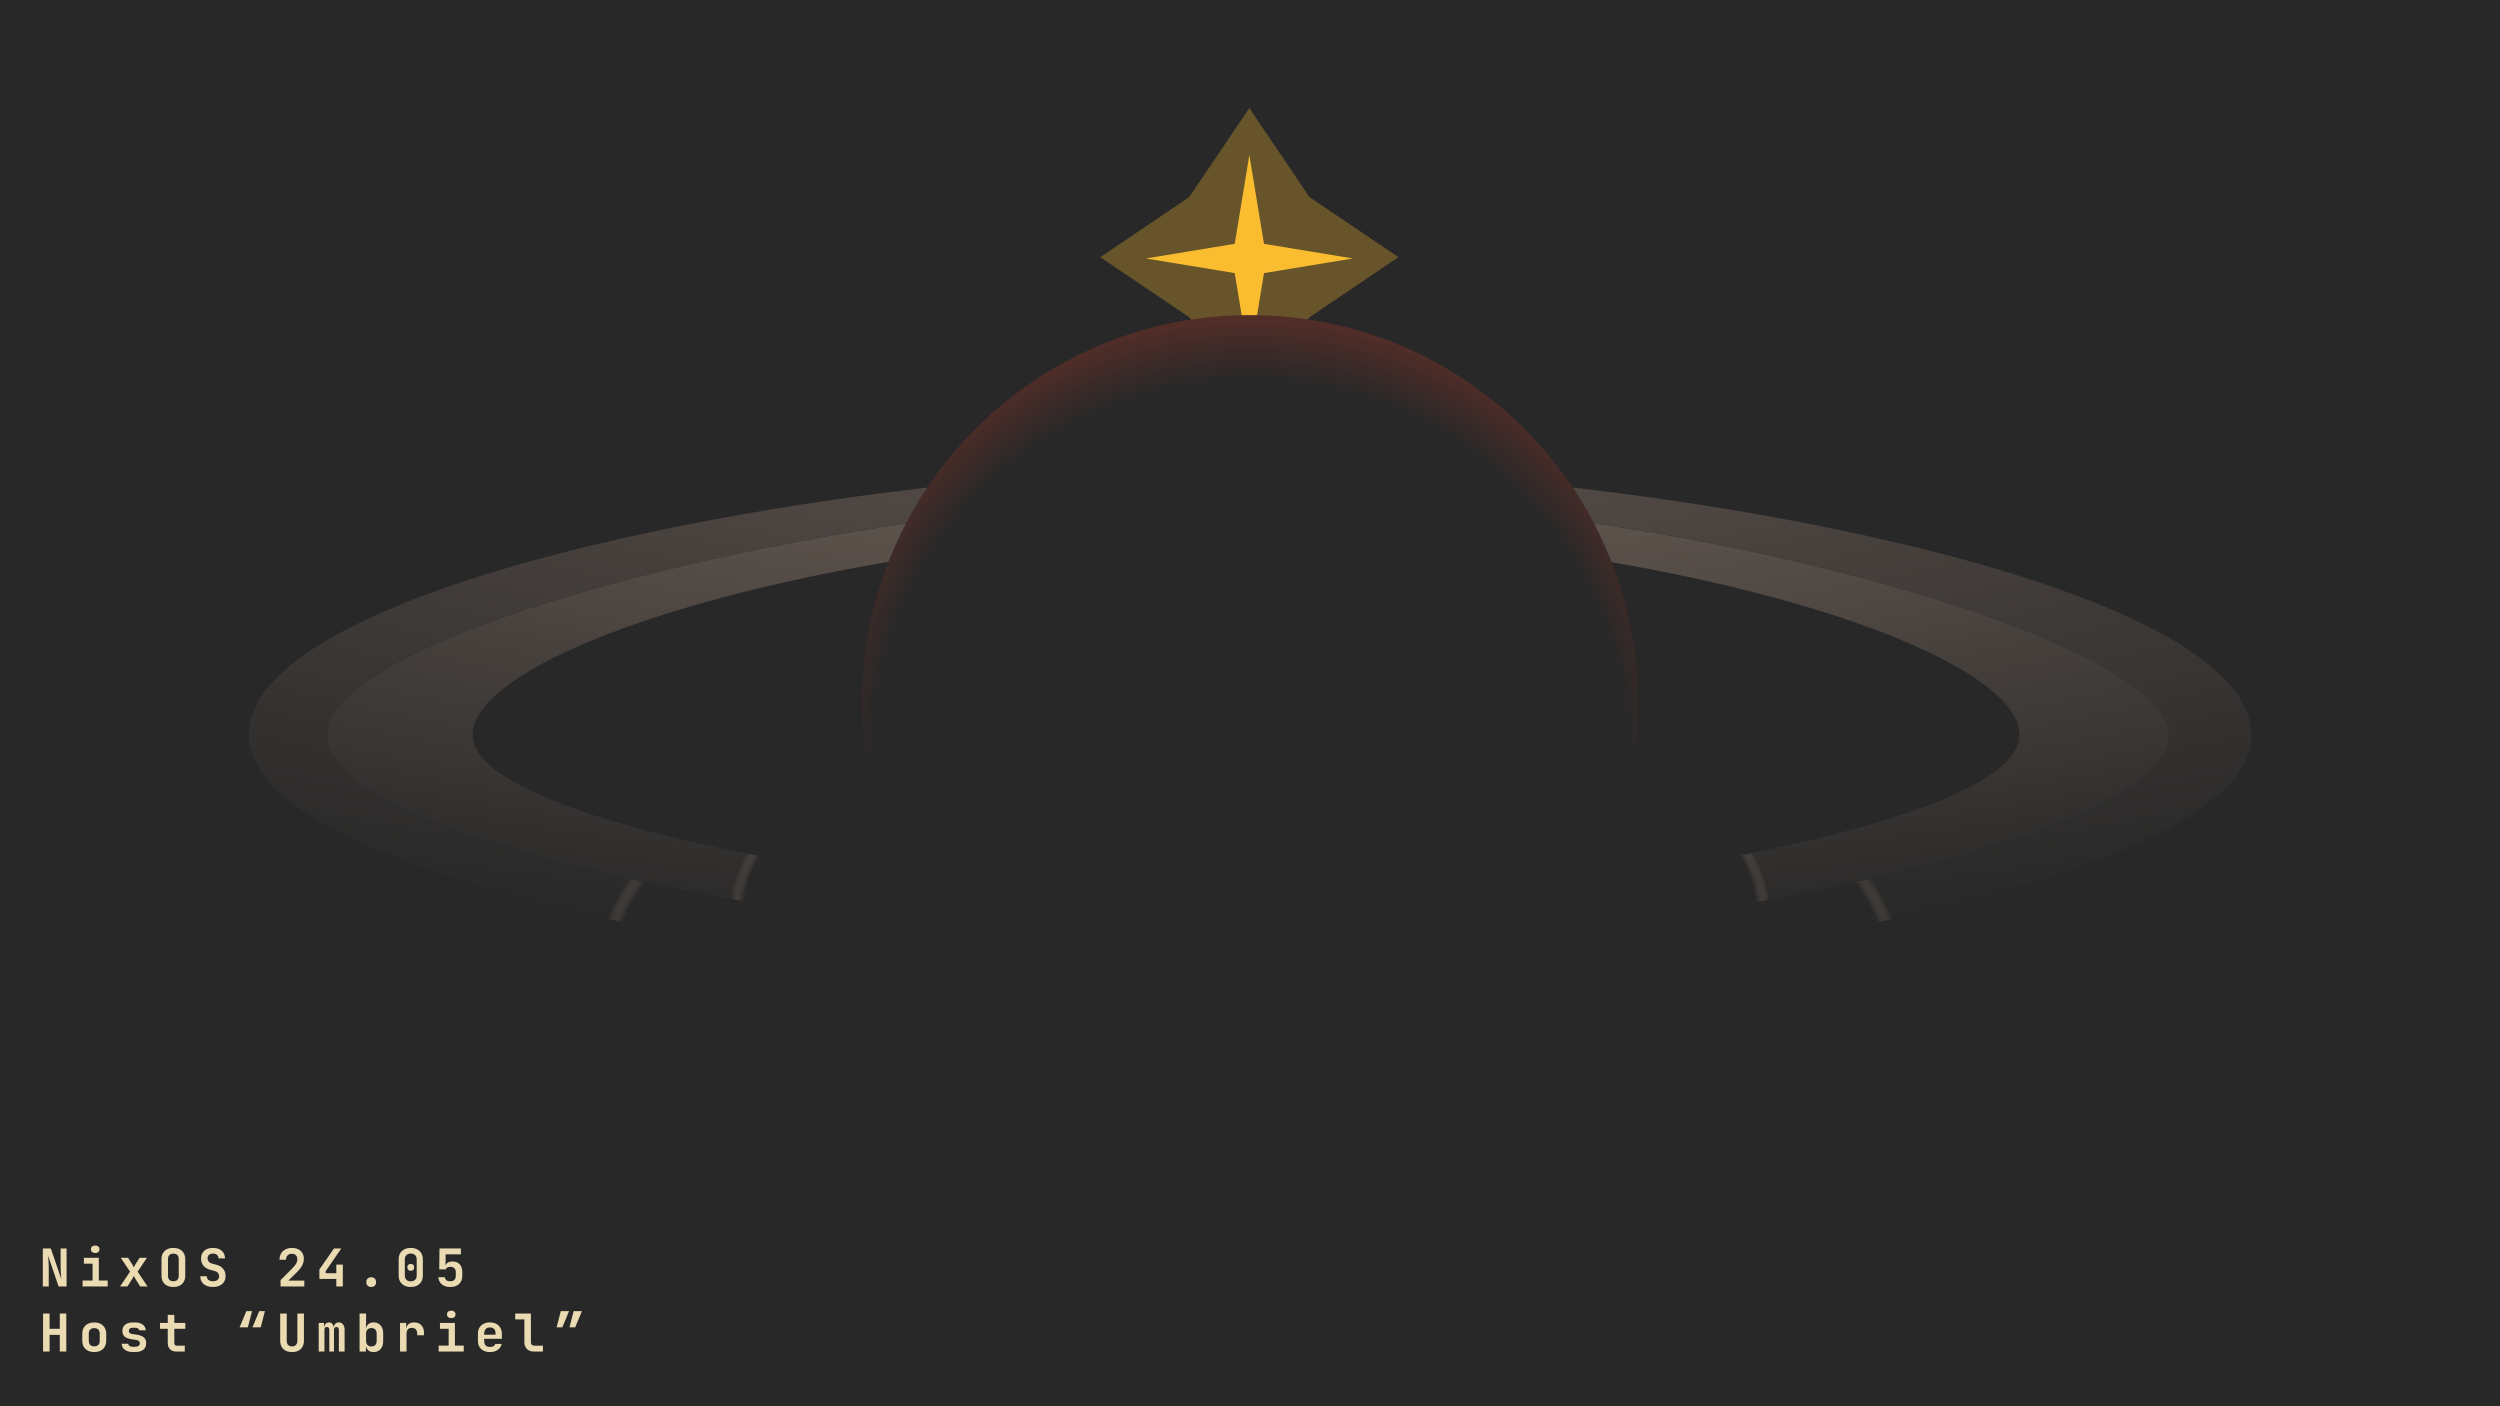 <svg width="1920" height="1080" viewBox="0 0 1920 1080" fill="none" xmlns="http://www.w3.org/2000/svg">
<rect x="0" y="0" width="1920" height="1080" fill="#808080" stroke="none"/>
<g clip-path="url(#clip0_317_238)">
<rect width="1920" height="1080" fill="white"/>
<rect width="1920" height="1080" fill="#282828"/>
<path d="M33.08 1038V1008.8H38.08V1020.52H45.92V1008.8H50.92V1038H45.92V1025.16H38.08V1038H33.08ZM72.384 1038.36C70.518 1038.36 68.891 1038.01 67.504 1037.32C66.144 1036.6 65.078 1035.6 64.304 1034.32C63.558 1033.01 63.184 1031.48 63.184 1029.72V1024.28C63.184 1022.52 63.558 1021 64.304 1019.72C65.078 1018.41 66.144 1017.41 67.504 1016.72C68.891 1016 70.518 1015.64 72.384 1015.64C74.278 1015.64 75.904 1016 77.264 1016.72C78.624 1017.41 79.678 1018.41 80.424 1019.72C81.198 1021 81.584 1022.51 81.584 1024.24V1029.72C81.584 1031.48 81.198 1033.01 80.424 1034.32C79.678 1035.6 78.624 1036.6 77.264 1037.32C75.904 1038.01 74.278 1038.36 72.384 1038.36ZM72.384 1034C73.718 1034 74.744 1033.64 75.464 1032.92C76.211 1032.17 76.584 1031.11 76.584 1029.72V1024.28C76.584 1022.87 76.211 1021.8 75.464 1021.08C74.744 1020.36 73.718 1020 72.384 1020C71.078 1020 70.051 1020.36 69.304 1021.08C68.558 1021.8 68.184 1022.87 68.184 1024.28V1029.72C68.184 1031.11 68.558 1032.17 69.304 1032.92C70.051 1033.64 71.078 1034 72.384 1034ZM101.929 1038.36C100.249 1038.36 98.782 1038.09 97.529 1037.56C96.275 1037.03 95.289 1036.29 94.569 1035.36C93.875 1034.4 93.502 1033.28 93.449 1032H98.449C98.502 1032.69 98.835 1033.25 99.449 1033.68C100.089 1034.11 100.915 1034.32 101.929 1034.32H103.689C104.915 1034.32 105.835 1034.08 106.449 1033.6C107.062 1033.12 107.369 1032.47 107.369 1031.64C107.369 1030.87 107.089 1030.27 106.529 1029.84C105.995 1029.39 105.155 1029.09 104.009 1028.96L101.289 1028.56C98.782 1028.21 96.942 1027.55 95.769 1026.56C94.595 1025.57 94.009 1024.09 94.009 1022.12C94.009 1020.07 94.702 1018.48 96.089 1017.36C97.475 1016.21 99.515 1015.64 102.209 1015.64H103.729C106.182 1015.64 108.142 1016.19 109.609 1017.28C111.075 1018.37 111.862 1019.84 111.969 1021.68H106.969C106.889 1021.09 106.555 1020.61 105.969 1020.24C105.409 1019.87 104.662 1019.68 103.729 1019.68H102.209C101.062 1019.68 100.222 1019.89 99.689 1020.32C99.182 1020.72 98.929 1021.32 98.929 1022.12C98.929 1022.87 99.155 1023.43 99.609 1023.8C100.062 1024.15 100.795 1024.4 101.809 1024.56L104.649 1024.96C107.262 1025.33 109.182 1026.04 110.409 1027.08C111.662 1028.09 112.289 1029.6 112.289 1031.6C112.289 1033.73 111.555 1035.4 110.089 1036.6C108.649 1037.77 106.515 1038.36 103.689 1038.36H101.929ZM135.553 1038C133.446 1038 131.793 1037.41 130.593 1036.24C129.42 1035.07 128.833 1033.45 128.833 1031.4V1020.52H122.873V1016H128.833V1009.8H133.873V1016H142.313V1020.52H133.873V1031.4C133.873 1032.79 134.553 1033.48 135.913 1033.48H141.913V1038H135.553ZM193.882 1019.4L199.082 1006.96H203.442L200.242 1019.4H193.882ZM184.002 1019.4L189.202 1006.96H193.562L190.362 1019.4H184.002ZM224.306 1038.4C221.453 1038.4 219.213 1037.63 217.586 1036.08C215.986 1034.51 215.186 1032.37 215.186 1029.68V1008.8H220.226V1029.64C220.226 1031.03 220.573 1032.11 221.266 1032.88C221.96 1033.65 222.973 1034.04 224.306 1034.04C225.613 1034.04 226.613 1033.65 227.306 1032.88C228.026 1032.11 228.386 1031.03 228.386 1029.64V1008.8H233.426V1029.68C233.426 1032.37 232.626 1034.51 231.026 1036.08C229.426 1037.63 227.186 1038.4 224.306 1038.4ZM244.771 1038V1016H248.851V1018.96H249.691L249.011 1019.68C249.011 1018.45 249.357 1017.47 250.051 1016.72C250.744 1015.97 251.637 1015.6 252.731 1015.6C253.904 1015.6 254.811 1016.08 255.451 1017.04C256.117 1018 256.451 1019.29 256.451 1020.92L255.571 1018.96H256.931L256.411 1019.68C256.411 1018.45 256.757 1017.47 257.451 1016.72C258.144 1015.97 259.064 1015.6 260.211 1015.6C261.571 1015.6 262.651 1016.11 263.451 1017.12C264.251 1018.13 264.651 1019.51 264.651 1021.24V1038H260.251V1021.44C260.251 1020.72 260.091 1020.16 259.771 1019.76C259.451 1019.33 258.984 1019.12 258.371 1019.12C257.784 1019.12 257.317 1019.32 256.971 1019.72C256.651 1020.12 256.491 1020.69 256.491 1021.44V1038H252.891V1021.44C252.891 1020.69 252.731 1020.12 252.411 1019.72C252.091 1019.32 251.624 1019.12 251.011 1019.12C250.397 1019.12 249.931 1019.32 249.611 1019.72C249.317 1020.12 249.171 1020.69 249.171 1021.44V1038H244.771ZM286.955 1038.4C285.142 1038.4 283.702 1037.89 282.635 1036.88C281.568 1035.84 281.035 1034.43 281.035 1032.64L282.155 1033.8H281.035V1038H276.155V1008.8H281.155V1014.96L280.995 1020.2H282.155L281.035 1021.36C281.035 1019.57 281.568 1018.17 282.635 1017.16C283.702 1016.12 285.142 1015.6 286.955 1015.6C289.168 1015.6 290.942 1016.36 292.275 1017.88C293.608 1019.4 294.275 1021.45 294.275 1024.04V1030C294.275 1032.56 293.608 1034.6 292.275 1036.12C290.942 1037.64 289.168 1038.4 286.955 1038.4ZM285.195 1034.08C286.475 1034.08 287.475 1033.71 288.195 1032.96C288.915 1032.21 289.275 1031.15 289.275 1029.76V1024.24C289.275 1022.85 288.915 1021.79 288.195 1021.04C287.475 1020.29 286.475 1019.92 285.195 1019.92C283.942 1019.92 282.955 1020.31 282.235 1021.08C281.515 1021.83 281.155 1022.88 281.155 1024.24V1029.76C281.155 1031.12 281.515 1032.19 282.235 1032.96C282.955 1033.71 283.942 1034.08 285.195 1034.08ZM307.219 1038V1016H311.939V1020.2H313.179L311.699 1022.76C311.699 1020.39 312.233 1018.6 313.299 1017.4C314.366 1016.2 315.939 1015.6 318.019 1015.6C320.393 1015.6 322.259 1016.33 323.619 1017.8C324.979 1019.27 325.659 1021.29 325.659 1023.88V1025.48H320.419V1024.24C320.419 1022.83 320.046 1021.73 319.299 1020.96C318.579 1020.19 317.579 1019.8 316.299 1019.8C314.993 1019.8 313.979 1020.19 313.259 1020.96C312.566 1021.73 312.219 1022.83 312.219 1024.24V1038H307.219ZM336.884 1038V1033.44H344.564V1020.52H337.884V1016H349.364V1033.44H356.164V1038H336.884ZM346.564 1012.32C345.55 1012.32 344.75 1012.07 344.164 1011.56C343.577 1011.03 343.284 1010.32 343.284 1009.44C343.284 1008.56 343.577 1007.87 344.164 1007.36C344.75 1006.83 345.55 1006.56 346.564 1006.56C347.577 1006.56 348.377 1006.83 348.964 1007.36C349.55 1007.87 349.844 1008.56 349.844 1009.44C349.844 1010.32 349.55 1011.03 348.964 1011.56C348.377 1012.07 347.577 1012.32 346.564 1012.32ZM376.268 1038.4C374.401 1038.4 372.775 1038.04 371.388 1037.32C370.001 1036.6 368.921 1035.6 368.148 1034.32C367.401 1033.01 367.028 1031.49 367.028 1029.76V1024.24C367.028 1022.51 367.401 1021 368.148 1019.72C368.921 1018.41 370.001 1017.4 371.388 1016.68C372.775 1015.96 374.401 1015.6 376.268 1015.6C378.108 1015.6 379.708 1015.96 381.068 1016.68C382.455 1017.4 383.521 1018.41 384.268 1019.72C385.041 1021 385.428 1022.51 385.428 1024.24V1028.2H371.868V1029.76C371.868 1031.31 372.241 1032.48 372.988 1033.28C373.735 1034.05 374.841 1034.44 376.308 1034.44C377.428 1034.44 378.335 1034.25 379.028 1033.88C379.721 1033.48 380.161 1032.91 380.348 1032.16H385.268C384.895 1034.05 383.881 1035.57 382.228 1036.72C380.601 1037.84 378.615 1038.4 376.268 1038.4ZM380.588 1025.4V1024.2C380.588 1022.68 380.228 1021.52 379.508 1020.72C378.788 1019.89 377.708 1019.48 376.268 1019.48C374.828 1019.48 373.735 1019.89 372.988 1020.72C372.241 1021.55 371.868 1022.72 371.868 1024.24V1025.08L380.948 1025L380.588 1025.4ZM409.972 1038C408.532 1038 407.266 1037.71 406.172 1037.12C405.106 1036.53 404.266 1035.71 403.652 1034.64C403.039 1033.55 402.732 1032.29 402.732 1030.88V1013.32H395.692V1008.8H407.732V1030.88C407.732 1031.68 407.959 1032.32 408.412 1032.8C408.892 1033.25 409.532 1033.48 410.332 1033.48H416.972V1038H409.972ZM437.357 1019.4L440.557 1006.96H446.917L441.717 1019.4H437.357ZM427.477 1019.4L430.677 1006.96H437.037L431.837 1019.4H427.477Z" fill="#EBDBB2"/>
<path d="M32.88 987.998V958.798H38.999L47.12 982.398C47.039 981.545 46.946 980.545 46.84 979.398C46.76 978.225 46.693 977.038 46.639 975.838C46.586 974.611 46.559 973.545 46.559 972.638V958.798H51.12V987.998H44.999L36.959 964.398C37.013 965.171 37.08 966.105 37.16 967.198C37.239 968.291 37.306 969.411 37.359 970.558C37.413 971.705 37.44 972.758 37.44 973.718V987.998H32.88ZM63.424 987.998V983.438H71.104V970.518H64.424V965.998H75.904V983.438H82.704V987.998H63.424ZM73.104 962.318C72.091 962.318 71.291 962.065 70.704 961.558C70.117 961.025 69.824 960.318 69.824 959.438C69.824 958.558 70.117 957.865 70.704 957.358C71.291 956.825 72.091 956.558 73.104 956.558C74.117 956.558 74.917 956.825 75.504 957.358C76.091 957.865 76.384 958.558 76.384 959.438C76.384 960.318 76.091 961.025 75.504 961.558C74.917 962.065 74.117 962.318 73.104 962.318ZM92.208 987.998L99.888 976.638L92.728 965.998H98.368L101.768 971.398C101.982 971.718 102.168 972.078 102.328 972.478C102.515 972.878 102.662 973.198 102.768 973.438C102.875 973.198 103.022 972.878 103.208 972.478C103.395 972.078 103.582 971.718 103.768 971.398L107.208 965.998H112.848L105.688 976.638L113.328 987.998H107.648L103.848 981.958C103.635 981.611 103.435 981.238 103.248 980.838C103.062 980.438 102.902 980.118 102.768 979.878C102.662 980.118 102.515 980.438 102.328 980.838C102.142 981.238 101.942 981.611 101.728 981.958L97.848 987.998H92.208ZM133.153 988.398C131.286 988.398 129.659 988.051 128.273 987.358C126.913 986.638 125.859 985.638 125.113 984.358C124.393 983.051 124.033 981.518 124.033 979.758V967.038C124.033 965.278 124.393 963.758 125.113 962.478C125.859 961.171 126.913 960.171 128.273 959.478C129.659 958.758 131.286 958.398 133.153 958.398C135.046 958.398 136.673 958.758 138.033 959.478C139.393 960.171 140.433 961.171 141.153 962.478C141.899 963.758 142.273 965.265 142.273 966.998V979.758C142.273 981.518 141.899 983.051 141.153 984.358C140.433 985.638 139.393 986.638 138.033 987.358C136.673 988.051 135.046 988.398 133.153 988.398ZM133.153 983.998C134.513 983.998 135.539 983.638 136.233 982.918C136.926 982.171 137.273 981.118 137.273 979.758V967.038C137.273 965.651 136.926 964.598 136.233 963.878C135.539 963.158 134.513 962.798 133.153 962.798C131.793 962.798 130.766 963.158 130.073 963.878C129.379 964.598 129.033 965.651 129.033 967.038V979.758C129.033 981.118 129.379 982.171 130.073 982.918C130.793 983.638 131.819 983.998 133.153 983.998ZM163.617 988.398C161.617 988.398 159.884 988.065 158.417 987.398C156.95 986.731 155.817 985.785 155.017 984.558C154.244 983.305 153.844 981.838 153.817 980.158H158.817C158.817 981.358 159.244 982.305 160.097 982.998C160.977 983.665 162.164 983.998 163.657 983.998C165.097 983.998 166.217 983.665 167.017 982.998C167.844 982.331 168.257 981.411 168.257 980.238C168.257 979.251 167.964 978.398 167.377 977.678C166.817 976.931 166.004 976.425 164.937 976.158L161.577 975.238C159.284 974.651 157.51 973.598 156.257 972.078C155.03 970.558 154.417 968.718 154.417 966.558C154.417 964.905 154.79 963.465 155.537 962.238C156.284 961.011 157.337 960.065 158.697 959.398C160.084 958.731 161.71 958.398 163.577 958.398C166.404 958.398 168.644 959.131 170.297 960.598C171.95 962.038 172.79 963.985 172.817 966.438H167.817C167.817 965.291 167.444 964.398 166.697 963.758C165.95 963.091 164.897 962.758 163.537 962.758C162.23 962.758 161.217 963.065 160.497 963.678C159.777 964.291 159.417 965.158 159.417 966.278C159.417 967.291 159.684 968.158 160.217 968.878C160.777 969.571 161.577 970.065 162.617 970.358L166.097 971.318C168.417 971.905 170.19 972.958 171.417 974.478C172.644 975.971 173.257 977.825 173.257 980.038C173.257 981.691 172.857 983.158 172.057 984.438C171.257 985.691 170.137 986.665 168.697 987.358C167.257 988.051 165.564 988.398 163.617 988.398ZM215.466 987.998V983.158L224.586 973.998C225.866 972.691 226.812 971.518 227.426 970.478C228.039 969.411 228.346 968.318 228.346 967.198C228.346 965.838 227.972 964.785 227.226 964.038C226.479 963.265 225.466 962.878 224.186 962.878C222.772 962.878 221.666 963.291 220.866 964.118C220.066 964.918 219.666 966.038 219.666 967.478H214.666C214.692 965.611 215.092 964.011 215.866 962.678C216.666 961.318 217.786 960.265 219.226 959.518C220.666 958.771 222.346 958.398 224.266 958.398C226.106 958.398 227.706 958.745 229.066 959.438C230.426 960.131 231.479 961.105 232.226 962.358C232.972 963.611 233.346 965.105 233.346 966.838C233.346 968.625 232.879 970.371 231.946 972.078C231.039 973.758 229.572 975.571 227.546 977.518L221.466 983.478H233.706V987.998H215.466ZM258.29 987.998V982.198H245.29V974.958L256.53 958.798H262.13L250.09 976.278V977.798H258.29V971.198H263.29V987.998H258.29ZM285.075 988.398C283.928 988.398 283.008 988.065 282.315 987.398C281.648 986.731 281.315 985.825 281.315 984.678C281.315 983.531 281.648 982.625 282.315 981.958C283.008 981.265 283.928 980.918 285.075 980.918C286.221 980.918 287.128 981.265 287.795 981.958C288.488 982.625 288.835 983.531 288.835 984.678C288.835 985.825 288.488 986.731 287.795 987.398C287.128 988.065 286.221 988.398 285.075 988.398ZM315.459 988.398C313.566 988.398 311.926 988.038 310.539 987.318C309.152 986.598 308.072 985.585 307.299 984.278C306.552 982.971 306.179 981.438 306.179 979.678V967.118C306.179 965.358 306.552 963.825 307.299 962.518C308.072 961.211 309.152 960.198 310.539 959.478C311.926 958.758 313.566 958.398 315.459 958.398C317.379 958.398 319.019 958.758 320.379 959.478C321.766 960.198 322.832 961.211 323.579 962.518C324.352 963.825 324.739 965.358 324.739 967.118V979.678C324.739 981.438 324.352 982.971 323.579 984.278C322.832 985.585 321.766 986.598 320.379 987.318C318.992 988.038 317.352 988.398 315.459 988.398ZM315.459 984.078C316.846 984.078 317.952 983.678 318.779 982.878C319.606 982.078 320.019 981.011 320.019 979.678V967.118C320.019 965.785 319.606 964.718 318.779 963.918C317.952 963.118 316.846 962.718 315.459 962.718C314.072 962.718 312.966 963.118 312.139 963.918C311.312 964.718 310.899 965.785 310.899 967.118V979.678C310.899 981.011 311.312 982.078 312.139 982.878C312.966 983.678 314.072 984.078 315.459 984.078ZM315.459 975.998C314.686 975.998 314.046 975.745 313.539 975.238C313.059 974.731 312.819 974.078 312.819 973.278C312.819 972.478 313.059 971.838 313.539 971.358C314.019 970.878 314.659 970.638 315.459 970.638C316.259 970.638 316.899 970.878 317.379 971.358C317.859 971.838 318.099 972.478 318.099 973.278C318.099 974.078 317.859 974.731 317.379 975.238C316.899 975.745 316.259 975.998 315.459 975.998ZM345.803 988.398C343.11 988.398 340.95 987.731 339.323 986.398C337.697 985.038 336.803 983.198 336.643 980.878H341.643C341.75 981.891 342.15 982.678 342.843 983.238C343.563 983.771 344.55 984.038 345.803 984.038C347.19 984.038 348.243 983.678 348.963 982.958C349.683 982.211 350.043 981.185 350.043 979.878V977.038C350.043 975.705 349.683 974.691 348.963 973.998C348.243 973.278 347.19 972.918 345.803 972.918C344.95 972.918 344.217 973.091 343.603 973.438C342.99 973.785 342.523 974.265 342.203 974.878H337.323L337.523 958.798H353.963V963.318H342.243L342.163 971.798H343.323L342.123 972.798C342.123 971.571 342.603 970.611 343.563 969.918C344.55 969.198 345.87 968.838 347.523 968.838C349.897 968.811 351.737 969.531 353.043 970.998C354.377 972.438 355.043 974.451 355.043 977.038V979.878C355.043 982.518 354.217 984.598 352.563 986.118C350.937 987.638 348.683 988.398 345.803 988.398Z" fill="#EBDBB2"/>
<path d="M959.5 83L1005.65 151.351L1074 197.5L1005.65 243.649L959.5 312L913.351 243.649L845 197.5L913.351 151.351L959.5 83Z" fill="#FABD2F" fill-opacity="0.3"/>
<path d="M959.5 119L970.743 187.257L1039 198.5L970.743 209.743L959.5 278L948.257 209.743L880 198.5L948.257 187.257L959.5 119Z" fill="#FABD2F"/>
<path d="M662 540C662 704.581 795.419 838 960 838C1043.87 838 1119.65 803.352 1173.8 747.588C1215.53 704.617 1244.42 649.107 1254.27 587.25C1256.73 571.861 1258 556.079 1258 540C1258 495.454 1248.23 453.191 1230.71 415.238C1183.49 312.97 1080.03 242 960 242C795.419 242 662 375.419 662 540Z" fill="url(#paint0_radial_317_238)"/>
<path d="M960 694C723 694 363 634 363 564.567C363 517.446 500.711 462.172 682.363 431.514C686.31 421.42 690.792 411.594 695.774 402.07C695.656 402.087 695.539 402.104 695.422 402.122C470.48 435.409 251 504.257 251 564.567C251 647.862 656.973 725.548 960 730C1260.49 730 1666 645.391 1666 564.568C1666 509.962 1458.97 436.642 1224.16 401.881C1226.45 406.27 1228.63 410.724 1230.71 415.238C1233.21 420.667 1235.56 426.183 1237.74 431.782C1416.83 462.494 1551 517.584 1551 564.568C1551 634.001 1197 694 960 694Z" fill="url(#paint1_radial_317_238)"/>
<path d="M960 694C723 694 363 634 363 564.567C363 517.446 500.711 462.172 682.363 431.514C686.31 421.42 690.792 411.594 695.774 402.07C695.656 402.087 695.539 402.104 695.422 402.122C470.48 435.409 251 504.257 251 564.567C251 647.862 656.973 725.548 960 730C1260.49 730 1666 645.391 1666 564.568C1666 509.962 1458.97 436.642 1224.16 401.881C1226.45 406.27 1228.63 410.724 1230.71 415.238C1233.21 420.667 1235.56 426.183 1237.74 431.782C1416.83 462.494 1551 517.584 1551 564.568C1551 634.001 1197 694 960 694Z" fill="url(#paint2_diamond_317_238)"/>
<path d="M191 564.568C191 684.873 695.84 761 960 761C1224.16 761 1729 684.844 1729 564.54C1729 474.549 1465.46 404.181 1207.92 374.433C1213.8 383.258 1219.23 392.419 1224.16 401.881C1458.97 436.642 1666 509.962 1666 564.568C1666 645.391 1260.49 730 960 730C656.973 725.548 251 647.862 251 564.567C251 504.257 470.48 435.409 695.422 402.122C695.539 402.104 695.656 402.087 695.774 402.07C700.759 392.54 706.244 383.313 712.195 374.424C454.619 404.173 191 474.564 191 564.568Z" fill="url(#paint3_radial_317_238)"/>
<path d="M191 564.568C191 684.873 695.84 761 960 761C1224.16 761 1729 684.844 1729 564.54C1729 474.549 1465.46 404.181 1207.92 374.433C1213.8 383.258 1219.23 392.419 1224.16 401.881C1458.97 436.642 1666 509.962 1666 564.568C1666 645.391 1260.49 730 960 730C656.973 725.548 251 647.862 251 564.567C251 504.257 470.48 435.409 695.422 402.122C695.539 402.104 695.656 402.087 695.774 402.07C700.759 392.54 706.244 383.313 712.195 374.424C454.619 404.173 191 474.564 191 564.568Z" fill="url(#paint4_diamond_317_238)"/>
</g>
<defs>
<radialGradient id="paint0_radial_317_238" cx="0" cy="0" r="1" gradientUnits="userSpaceOnUse" gradientTransform="translate(960 582.5) rotate(-90) scale(501)">
<stop offset="0.576" stop-color="#282828"/>
<stop offset="0.846" stop-color="#9D3629"/>
</radialGradient>
<radialGradient id="paint1_radial_317_238" cx="0" cy="0" r="1" gradientUnits="userSpaceOnUse" gradientTransform="translate(960 207) rotate(90) scale(756.5 2241.81)">
<stop stop-color="#806F64"/>
<stop offset="0.697" stop-color="#282828"/>
</radialGradient>
<radialGradient id="paint2_diamond_317_238" cx="0" cy="0" r="1" gradientUnits="userSpaceOnUse" gradientTransform="translate(960 700) rotate(90) scale(263 601.706)">
<stop offset="0.649" stop-color="#282828"/>
<stop offset="0.667" stop-color="#806F64" stop-opacity="0"/>
</radialGradient>
<radialGradient id="paint3_radial_317_238" cx="0" cy="0" r="1" gradientUnits="userSpaceOnUse" gradientTransform="translate(960 207) rotate(90) scale(756.5 2241.81)">
<stop stop-color="#655952"/>
<stop offset="0.697" stop-color="#282828"/>
</radialGradient>
<radialGradient id="paint4_diamond_317_238" cx="0" cy="0" r="1" gradientUnits="userSpaceOnUse" gradientTransform="translate(960 742) rotate(90) scale(327 748.129)">
<stop offset="0.649" stop-color="#282828"/>
<stop offset="0.667" stop-color="#806F64" stop-opacity="0"/>
</radialGradient>
<clipPath id="clip0_317_238">
<rect width="1920" height="1080" fill="white"/>
</clipPath>
</defs>
</svg>
